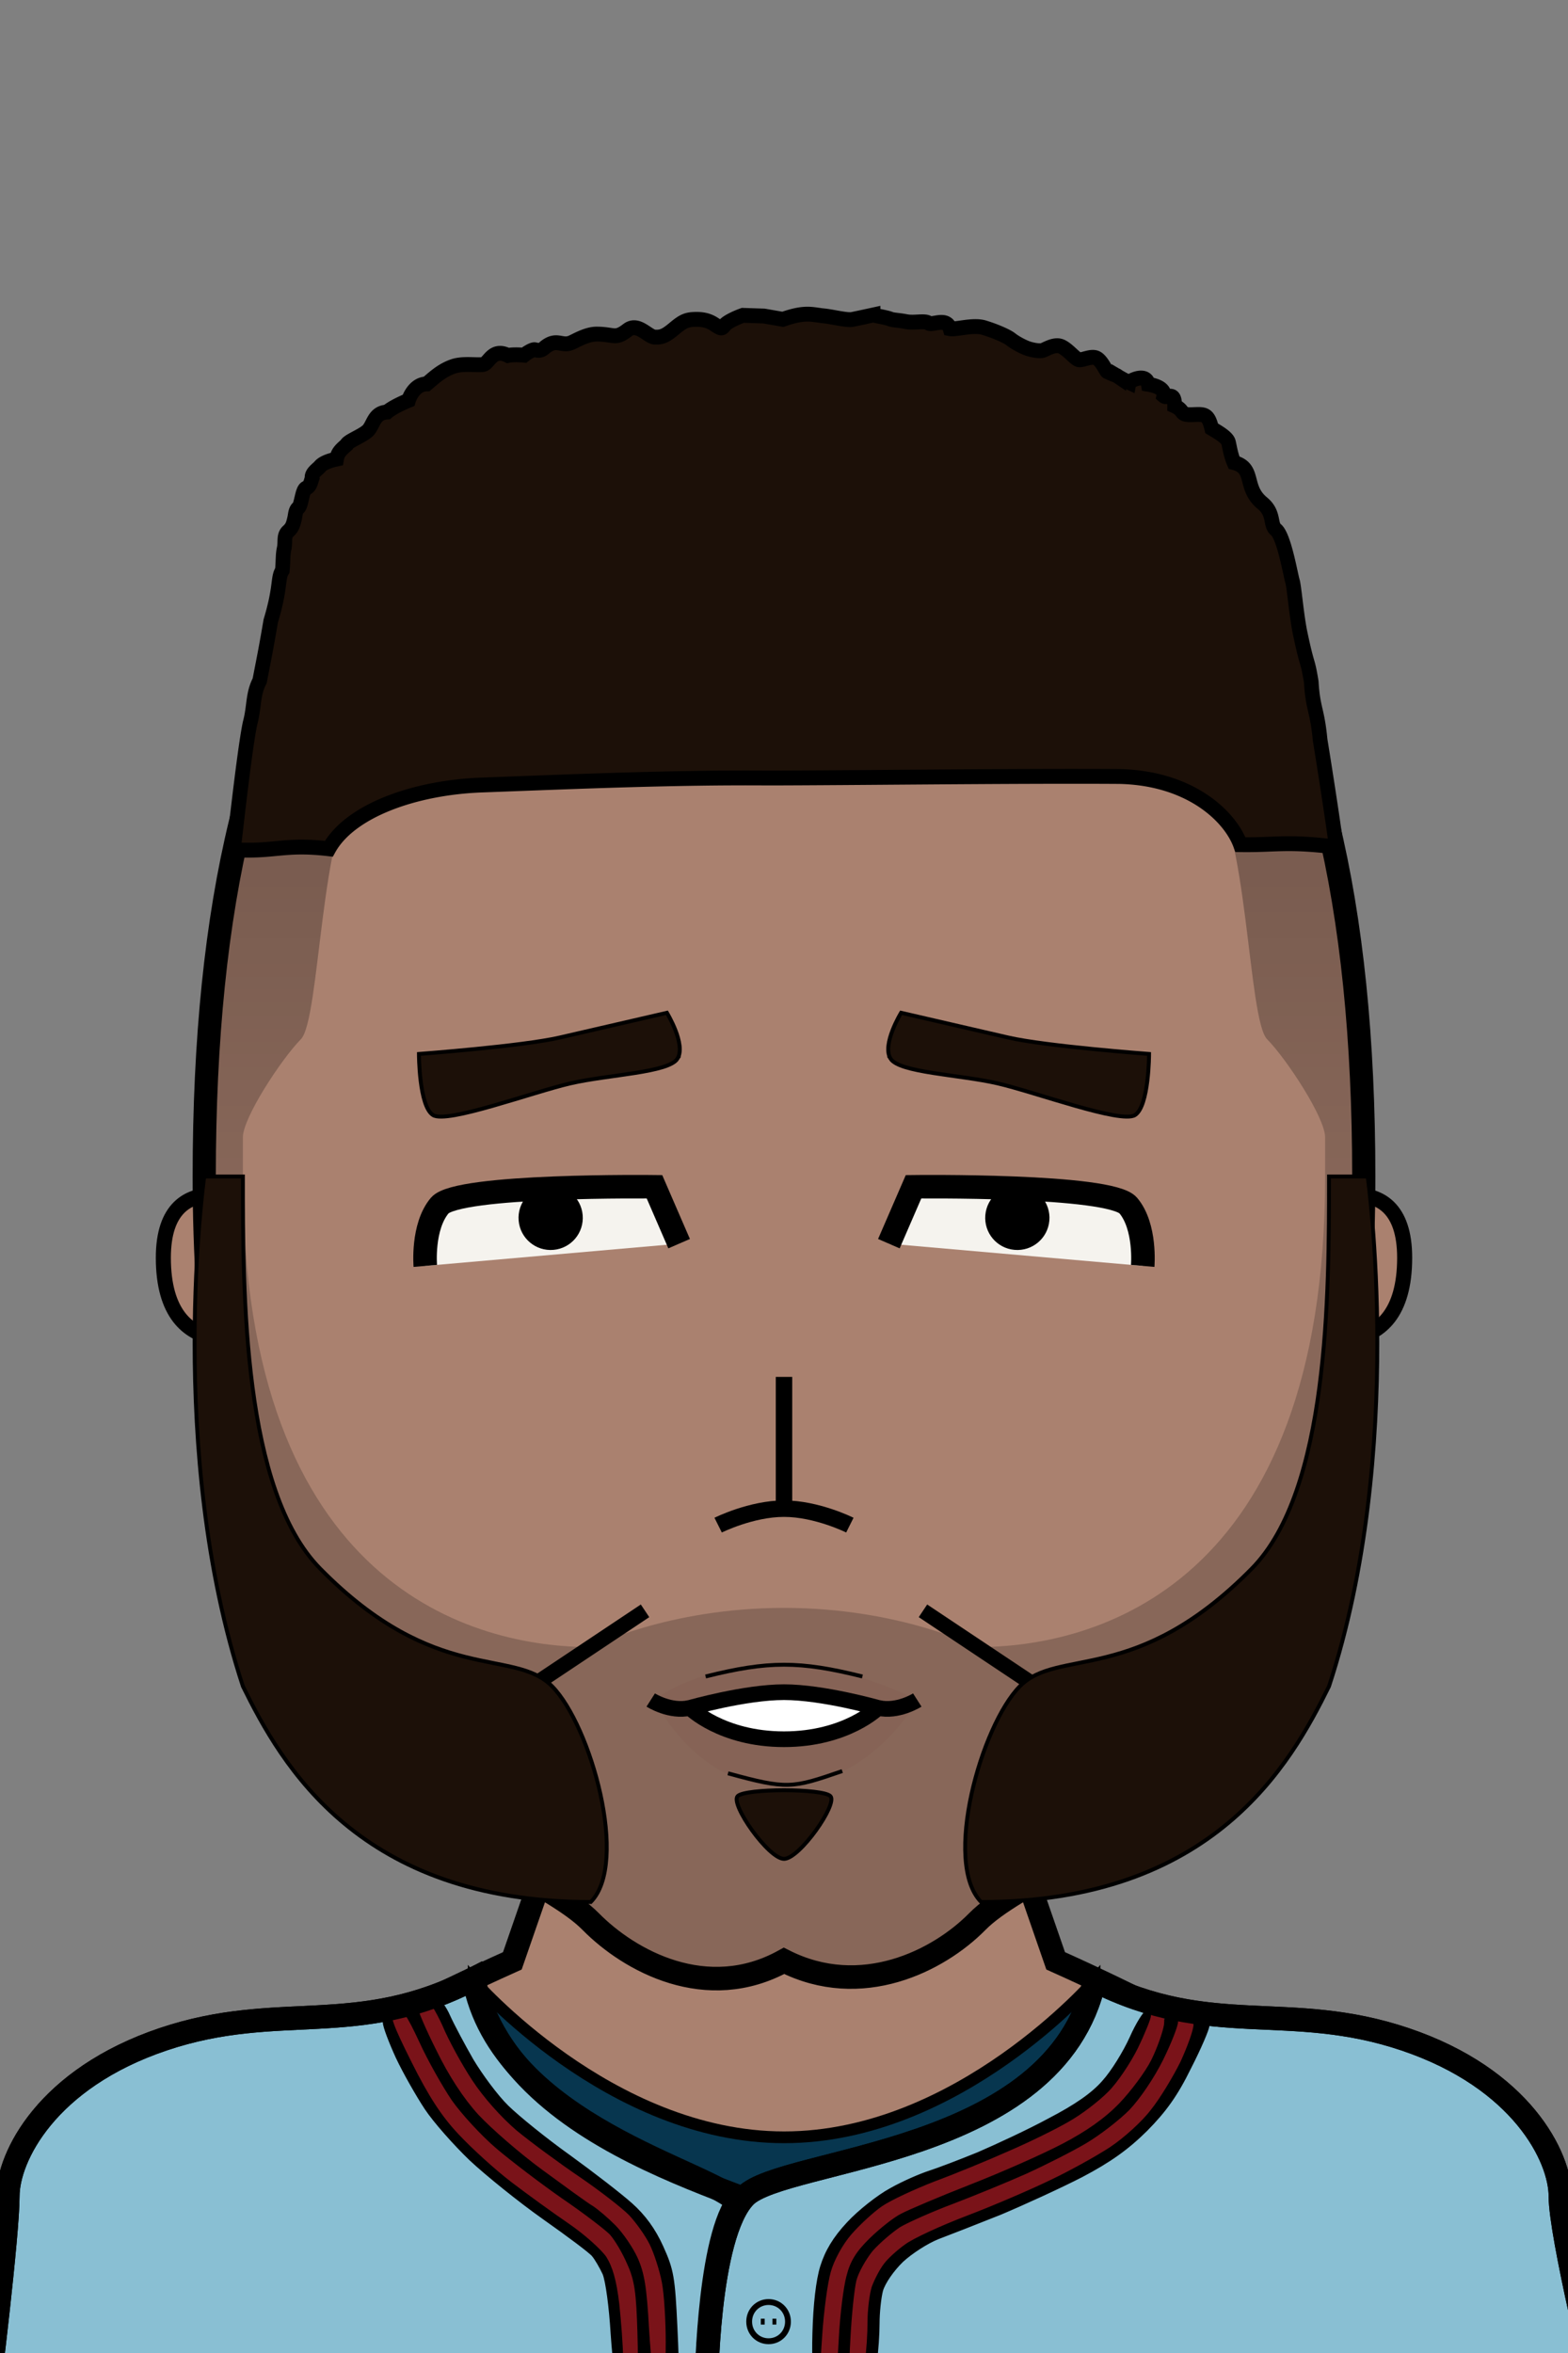 <svg xmlns="http://www.w3.org/2000/svg" version="1.2" baseProfile="tiny" width="100%" height="100%" viewBox="0 0 400 600" preserveAspectRatio="xMinYMin meet">
<rect x="0" y="0" width="400" height="600" fill="#808080" stroke="none"/>
<g transform="scale(0.99 1) translate(2.02 0)">
<path fill="#aa816f" stroke="#000" stroke-width="6" d="M10 600s-10-65 50-65c5 0 25-15 70-35l70-200 70 200c45 20 65 35 70 35 60 0 50 65 50 65" class="body"/>
</g>
<g transform="scale(0.99 1) translate(2.045 0)">
<g stroke="#000"><path fill="#07364f" stroke-width="3" d="M120 505s35 40 80 40 80-40 80-40v95H120z" class="s0"/><path fill="#89bfd3" stroke-width="6" d="M120 504.6c10 45.4 80 55.4 90 65.4s10 40 10 40H-5s5-40 5-50 10-30 40-40 50 0 80-15.4z" class="s0"/><path fill="#89bfd3" stroke-width="6" d="M360 520c30 10 40 30 40 40s10 50 10 50H180s0-40 10-50 80-10 90-55c30 15 50 5 80 15z" class="s0"/><path fill="#89bfd3" stroke-width="1.5" d="M196 597c-2.8 0-5-2.2-5-5s2.2-5 5-5 5 2.2 5 5-2.2 5-5 5zm-2-5h1m2 0h1" class="s1"/></g><path stroke="#000" d="M293.8 513c.6 0 1.2.6 1.2 1.2 0 .7-1.5 4.4-3.4 8.3-1.9 3.8-5.4 9-7.8 11.3-2.4 2.4-7 5.9-10.3 7.7-3.3 1.9-10.3 5.3-15.5 7.5-5.2 2.3-13.8 5.8-19 7.7-5.2 2-11.3 4.8-13.5 6.3s-5.7 4.7-7.8 7.1c-2.2 2.5-4.4 6.5-5.2 9.4-.8 2.7-1.8 10.1-2.2 16.3-.5 6.7-1.2 11.1-1.8 10.9-.6-.3-.9-4.8-.7-11.8.2-7.2.9-13.4 2-16.9 1.2-3.8 3.2-7.2 6.8-11 2.8-3 7.8-6.9 11-8.6 3.2-1.8 7.7-3.7 9.9-4.4s7.8-2.8 12.5-4.7c4.7-2 13-5.8 18.4-8.7 6.8-3.5 11.2-6.5 14-9.7 2.3-2.5 5.4-7.5 7.1-11.2 1.6-3.6 3.6-6.7 4.2-6.7zm6.4 1c1.1 0 1.9.7 1.9 1.7s-1.7 5.4-3.9 9.8c-2.3 4.6-6 10-8.8 12.9-2.6 2.6-7.7 6.5-11.3 8.6s-10.6 5.6-15.5 7.8c-5 2.2-13.4 5.6-18.8 7.6-5.3 2-11.4 4.7-13.5 5.9-2 1.3-5.2 4-7 6-1.7 2.1-3.6 5.4-4.1 7.4-.5 2.1-1.2 8.6-1.5 14.5-.6 9.9-.8 10.8-2.6 10.8-1.9 0-2-.5-1.4-10.8.3-5.9 1.2-13.1 2-16 1-3.9 2.6-6.4 6.1-9.8 2.7-2.6 6.4-5.5 8.3-6.4 1.9-1 10-4.4 18-7.5s18.3-7.6 23-10 10.3-5.9 12.5-7.8c2.2-1.8 5.9-6.2 8.2-9.8 2.3-3.5 4.7-8.3 5.4-10.7.8-3.1 1.6-4.2 3-4.2zm6.9 1c1.1 0 2 .7 2 1.5s-2.1 5.7-4.7 10.7c-3.4 6.9-6.4 11-11.2 15.8-4.8 4.7-9.3 7.9-16.6 11.7-5.5 2.8-15 7.1-21 9.6-6.1 2.4-13.3 5.2-16 6.2-2.8 1.1-6.9 3.7-9.3 5.9-2.5 2.4-4.7 5.6-5.3 7.6-.5 1.9-.9 5.7-.9 8.5 0 2.7-.3 7.1-.7 9.8-.5 2.7-1.3 4.7-2.1 4.7-.9 0-1.1-2.4-.6-10.3.3-5.6 1.1-11.8 1.6-13.7.6-1.9 2-4.6 3.1-6 1-1.4 3.6-3.7 5.6-5.1 2-1.5 9.2-4.8 16.1-7.4s16.5-6.7 21.5-9.1c4.9-2.3 11.8-6.1 15.2-8.3 3.5-2.3 8.2-6.5 10.4-9.4 2.3-2.8 5.7-8.4 7.6-12.2 1.8-3.9 3.3-7.8 3.3-8.8s.8-1.7 2-1.7zm-196.8-5c.7 0 2.2 1.9 3.2 4.2 1.1 2.4 3.8 7.4 6 11.2 2.3 3.8 6.3 9.2 9.1 11.9s9.9 8.4 16 12.7c6 4.3 13.2 9.8 15.9 12.2 3.3 2.9 5.9 6.4 7.9 10.8 2.7 5.9 3 7.8 3.6 20.3.6 12.6.5 13.7-1.2 13.7-1.5 0-1.7-1.1-1.7-9.8 0-5.3-.4-12.2-1-15.2s-2-7.3-3.1-9.5-3.5-5.5-5.2-7.3c-1.8-1.8-7.5-6.2-12.7-9.7s-12.5-8.8-16.3-11.9c-3.7-3.1-8.4-8.2-10.6-11.4-2.1-3.1-5.2-8.4-6.8-11.7-1.7-3.3-3.4-7-3.8-8.3-.5-1.5-.3-2.2.7-2.2zm-5 1c.4 0 3 4.8 5.7 10.7 3.6 8.2 6.3 12.4 10.7 17.2 3.3 3.5 10.6 9.8 16.4 14s11.6 8.4 13 9.2c1.4.9 4 3.1 5.9 5s4.5 5.6 5.8 8.4c1.8 4 2.4 7.6 3.8 31.5h-2.3c-2.1 0-2.2-.3-2.5-12.3-.3-10-.7-13.1-2.6-17.2-1.2-2.8-3.2-6.1-4.4-7.4-1.2-1.2-6.7-5.4-12.2-9.1-5.5-3.8-13.2-9.6-17-12.8-3.9-3.3-9-8.8-11.5-12.3-2.4-3.5-6.2-10.2-8.3-14.9-3.1-6.7-3.6-8.7-2.5-9.2.7-.4 1.6-.8 2-.8zm-7.5 3c.5-.1 3.5 5.2 6.8 11.7 4.3 8.5 7.7 13.6 12 18.2 3.3 3.5 9.4 9 13.5 12.1s10.8 7.9 14.8 10.6 8.4 6.6 9.8 8.6c1.7 2.7 2.7 6.2 3.4 12 .5 4.6 1 10.9 1 14 0 4-.4 5.8-1.3 5.8-.8 0-1.4-3.5-2-12-.4-6.6-1.3-13.4-2.1-15.3-.8-1.7-2.1-3.9-2.8-4.7-.7-.9-6.4-5.1-12.7-9.5s-14.8-11.2-18.9-15c-4.1-3.9-9.3-9.7-11.5-13s-5.6-9.2-7.4-13c-1.8-3.9-3.3-7.8-3.3-8.8 0-.9.3-1.7.7-1.7z" class="s3"/><path fill="#7a1319" stroke="#7a1319" d="M296.4 513c.9 0 1.2 1 1 3.2-.3 1.8-1.7 5.8-3.2 8.8s-5.2 7.9-8.2 11c-3.7 3.8-8.5 7.1-14.5 10.2-5 2.6-15.5 7.2-23.5 10.3s-16.1 6.5-18 7.5c-1.9.9-5.6 3.8-8.3 6.4-3.5 3.4-5.1 5.9-6.1 9.8-.8 2.9-1.7 10.1-2 16-.5 9.4-.8 10.8-2.4 10.8s-1.6-.9-.9-11.2c.4-6.2 1.4-13.6 2.2-16.3.8-2.9 3-6.9 5.2-9.4 2.1-2.4 5.6-5.6 7.8-7.1s8.3-4.3 13.5-6.3c5.2-1.9 13.8-5.4 19-7.7 5.2-2.2 12.2-5.6 15.5-7.5 3.3-1.8 7.9-5.3 10.3-7.7 2.4-2.3 5.9-7.5 7.8-11.3 1.9-3.9 3.4-7.6 3.4-8.3 0-.6.6-1.2 1.4-1.2zm7.1 1c.9 0 1.5.9 1.5 2.2s-1.5 5.4-3.3 9.3c-1.9 3.8-5.3 9.4-7.6 12.2-2.2 2.9-6.9 7.1-10.4 9.4-3.4 2.2-10.3 6-15.2 8.3-5 2.4-14.6 6.5-21.5 9.1s-14.1 5.9-16.1 7.4c-2 1.4-4.6 3.7-5.6 5.1-1.1 1.4-2.5 4.1-3.2 6-.6 1.9-1.1 6-1.1 9s-.3 7.6-.7 10.3c-.5 2.7-1.3 4.7-2.1 4.7-.9 0-1.1-2.5-.6-10.8.3-5.9 1-12.4 1.5-14.5.5-2 2.4-5.3 4.1-7.4 1.8-2 5-4.7 7-6 2.1-1.2 8.2-3.9 13.6-5.9 5.3-2 13.7-5.4 18.7-7.6 4.9-2.2 11.9-5.7 15.5-7.8s8.7-6 11.3-8.6c2.8-2.9 6.5-8.3 8.8-12.9 2.2-4.4 3.9-8.8 3.9-9.8 0-.9.7-1.7 1.5-1.7zm-196.3-4c.7 0 2.6 3 4.3 6.7 1.6 3.8 5.1 10.1 7.7 14 2.9 4.4 7.5 9.5 11.5 12.9 3.8 3.1 11.1 8.4 16.3 11.9s10.9 7.9 12.7 9.7c1.7 1.8 4.1 5.1 5.2 7.3s2.5 6.5 3.1 9.5 1 9.9 1 15.2c0 7.2-.3 9.8-1.3 9.8-.8 0-1.4-3.7-2-13.2-.6-10.7-1.2-14.3-3-18.3-1.3-2.8-3.9-6.5-5.8-8.4s-4.5-4.1-5.9-5c-1.4-.8-7.2-5-13-9.2s-13.1-10.5-16.4-14c-3.8-4.1-7.6-9.9-10.7-16.2-2.7-5.3-4.9-10.4-4.9-11.2s.6-1.5 1.2-1.5zm-1.7 10.8c2.2 4.8 6.1 11.6 8.5 15.1 2.5 3.5 7.6 9 11.5 12.3 3.8 3.2 11.5 9 17 12.8 5.5 3.7 11 7.9 12.2 9.1 1.2 1.3 3.2 4.6 4.4 7.4 1.9 4.1 2.3 7.2 2.6 17.2.3 10.4.1 12.3-1.2 12.3-1.2 0-1.5-1.3-1.5-5.8 0-3.1-.5-9.4-1-14-.7-5.8-1.7-9.3-3.4-12-1.4-2-5.8-5.9-9.8-8.6s-10.7-7.5-14.8-10.6-10.2-8.6-13.5-12.1c-4.4-4.6-7.7-9.7-12-18.2-4.9-9.7-5.7-12-4.6-12.7 1.2-.7 2.4 1 5.6 7.8z" class="s4"/><g fill="none" stroke="#000" stroke-width="6"><path d="M120 504.6c6.9 37.6 62.2 49.3 67.9 57-7.8 11.2-8 48.4-8 48.4H-5s5-40 5-50 10-30 40-40 50 0 80-15.4z" class="s5"/><path d="M360 520c30 10 40 30 40 40s10 50 10 50H180s0-40 10-50 80-10 90-55c30 15 50 5 80 15z" class="s5"/></g>
</g>
<g transform="translate(32 293.3) scale(0.64 0.64) translate(12.937 17.831) translate(-0.83 -3)">
<path fill="#aa816f" stroke="#000" stroke-width="6" d="M43 8S3-12 3 28c0 45 40 30 40 30z"/>
</g>
<g transform="translate(322 293.3) scale(-0.64 0.64) translate(-58.938 17.831) translate(-0.83 -3)">
<path fill="#aa816f" stroke="#000" stroke-width="6" d="M43 8S3-12 3 28c0 45 40 30 40 30z"/>
</g>
<g transform="scale(0.986 1) translate(2.84 0)">
<path fill="#aa816f" stroke="#000" stroke-width="6" d="M200 100c100 0 150 60 150 200 0 160-80 170-100 190-10 10-30 20-50 10-20 10.9-40 0-50-10-20-20-100-30-100-190 0-140 50-200 150-200Z" class="head"/><path fill="rgba(0,0,0,0.2)" d="M60 300H50c0-140 50-200 150-200s150 60 150 200h-10v-10c0-5-10-20-15-25s-5-55-15-65c-40-40-60 0-110 0s-70-40-110 0c-10 10-10 60-15 65s-15 20-15 25z" class="headShave"/><path fill="rgba(0,0,0,0.2)" d="M200 410c30 0 50 10 50 10 30 0 90-15 90-120h10c0 160-80 170-100 190-10 10-30 20-50 10-20 10-40 0-50-10-20-20-100-30-100-190h10c0 105 60 120 90 120 0 0 20-10 50-10" class="faceShave"/>
</g>
<g transform="translate(140.5 420.5) scale(1.94 1.94) translate(-4.603 -7.026)">
<path fill="none" stroke="#000" stroke-width="2" d="M17 2 2 12l5 15" class="shp0"/>
</g>
<g transform="translate(240.5 420.5) scale(-1.94 1.94) translate(-14.397 -7.026)">
<path fill="none" stroke="#000" stroke-width="2" d="M17 2 2 12l5 15" class="shp0"/>
</g>
<g transform="scale(0.986 1) translate(2.847 0)">
<path fill="#1c1008" fill-rule="evenodd" stroke="#000" d="M60 300H50s-10 70 10 130c10 20 30 55 90 55 10-10 0-45-10-55s-30 0-60-30c-20-20-20-70-20-100Zm261 100c-30 30-50 20-60 30s-20 45-10 55c60 0 80-35 90-55 20-60 10-130 10-130h-10c0 30 0 80-20 100Z" class="shp0"/><path fill="#1c1008" stroke="#000" d="M188 458c2-2 22-2 24 0s-8 16-12 16-14-14-12-16Z" class="shp0"/>
</g>
<g transform="translate(102.5 285) rotate(-5 37.5 25)">
<path d="m5 35 5-15s4.24-5 19.3-5c30 0 35.7 5 35.7 5l5 15z" style="fill:#f5f3ee"/><path d="M37.93 33.78c-4.53 0-8.2-3.66-8.2-8.2 0-4.53 3.67-8.19 8.2-8.19s8.19 3.66 8.19 8.19c0 4.54-3.66 8.2-8.19 8.2" style="fill:#000"/><path d="M5 35s0-10 5-15 55 0 55 0l5 15" style="fill:none;stroke:#000;stroke-width:6"/>
</g>
<g transform="translate(222.5 285) rotate(5 37.5 25) scale(-1 1) translate(-75 0)">
<path d="m5 35 5-15s4.24-5 19.3-5c30 0 35.7 5 35.7 5l5 15z" style="fill:#f5f3ee"/><path d="M37.93 33.78c-4.53 0-8.2-3.66-8.2-8.2 0-4.53 3.67-8.19 8.2-8.19s8.19 3.66 8.19 8.19c0 4.54-3.66 8.2-8.19 8.2" style="fill:#000"/><path d="M5 35s0-10 5-15 55 0 55 0l5 15" style="fill:none;stroke:#000;stroke-width:6"/>
</g>
<g transform="translate(105 260.333) rotate(-13 35 9.667)">
<path fill="#1c1008" stroke="#000" d="M67 17c3-3 0-12 0-12H39C29 5 3 1 3 1S0 14 3 17s26 0 36 0 25 3 28 0Z"/>
</g>
<g transform="translate(225 260.333) rotate(13 35 9.667) scale(-1 1) translate(-70 0)">
<path fill="#1c1008" stroke="#000" d="M67 17c3-3 0-12 0-12H39C29 5 3 1 3 1S0 14 3 17s26 0 36 0 25 3 28 0Z"/>
</g>
<g transform="translate(0 51.493)">
<path d="M167 382s10-8.86 33-9c16.67-.1 34 9 34 9s-11.33 21.31-34 22c-22.32.68-33-22-33-22" style="opacity:.05;mix-blend-mode:multiply;fill:#501414"/><path d="M176 384s14-4 24-4 24 4 24 4-8 8-24 8-24-8-24-8" style="fill:#fff"/><path d="M176 384s14-4 24-4 24 4 24 4-8 8-24 8-24-8-24-8Z" style="fill:none;stroke:#000;stroke-width:4"/><path d="M180 376c16-4 24-4 40 0" style="fill:none;stroke:#000;stroke-width:1"/><path d="M166 382s5 3.19 10 2m58-2s-5 3.19-10 2" style="fill:none;stroke:#000;stroke-width:4"/><path d="M185.71 400.69c15.15 4.14 16.29 3.86 29.15-.57" style="fill:none;stroke:#000;stroke-width:1"/>
</g>
<g transform="translate(0 12.5) scale(0.84 0.84) translate(38.095 68.095)">
<path fill="#aa816f" stroke="#000" stroke-width="5" d="M180 380s10-5 20-5 20 5 20 5m-20-5v-40" class="nose"/>
</g>
<g transform="scale(-1 1) translate(-400 0) scale(0.986 1) translate(2.84 0)">
<defs><linearGradient id="a" x1="200" x2="200" y1="100" y2="310" gradientUnits="userSpaceOnUse"><stop offset="0" stop-color="rgba(0,0,0,.25)"/><stop offset="1" stop-color="rgba(0,0,0,0)"/></linearGradient></defs><g style="display:inline"><path d="M60 310H50v-10c0-140 50-200 150-200s150 60 150 200v10h-10v-20c0-5-10-20-15-25s-5-55-15-65c-40-40-56.429-38.095-106.429-38.095S130 160 90 200c-10 10-10 60-15 65s-15 20-15 25z" class="short_fade" style="display:inline;opacity:1;fill:url(#a);stroke:none;stroke-width:1;stroke-miterlimit:4;stroke-dasharray:none"/></g><path fill="#1c1008" stroke="#000" stroke-width="3.787" d="M176.958 80.33c-1.666.356-3.656.694-4.42 1.005-.765.32-2.055.284-4.153.686s-4.817-.357-5.767.356c-.961.723-4.673-1.601-5.58 1.436-1.52.302-5.92-1.098-8.743-.275-2.813.832-5.969 2.177-6.978 2.973-1.03.814-2.96 1.857-4.303 2.332-1.353.467-3.078.714-3.842.54-.755-.174-3.004-1.702-4.739-1.09-1.735.623-3.73 3.203-4.69 3.432-.96.219-3.273-1.108-4.636-.394-1.362.722-2.397 3.27-2.745 3.43-2.989 1.372-1.8.579-2.989 1.372a31 31 0 0 1-2.656 1.381c-.05-.263-4.43-2.651-4.968.476-2.855.459-4.32 1.567-4.015 2.972-.94.796-2.85-1.446-2.802 2.543-2.752 1.235-1.103 2.36-4.573 2.232-3.087-.119-4.077-.32-5.01 3.495-1.754 1.034-4.017 2.314-4.34 3.53-.265.989-.564 3.211-1.437 5.196-5.571 1.426-2.372 6.34-7.36 10.364-3.157 2.561-1.891 5.497-3.489 6.741-2.087 1.637-3.748 11.4-4.287 13.184-.421 1.372-.966 8.114-1.896 12.835-2.045 9.632-1.918 6.557-2.956 12.805-.414 6.977-1.54 6.943-2.291 14.791-1.65 9.93-4.07 25.692-4.154 27.305 13.07-1.575 15.468-.457 24.767-.598 2.688-7.24 12.988-17.017 31.388-17.386 26.676-.176 68.995.364 90.96.39 24.425-.18 49.48.895 73.733 1.779 17.401.59 34.288 6.477 39.775 16.265 11.669-1.34 14.105.89 24.676.232-.985-8.536-3.087-26.773-4.306-32.295-1.13-4.084-.635-7.333-2.476-10.758-1.328-6.785-1.608-7.98-2.868-15.269-2.678-8.718-1.723-10.969-2.993-12.874-.233-2.265-.107-4.023-.46-5.542-.412-1.838.209-3.338-1.056-4.445-1.078-.942-1.311-1.855-1.615-3.108-.304-1.226-.204-2.203-1.027-2.899-.833-.695-.944-4.649-2.032-5.024-1.068-.384-1.228-1.815-1.522-2.556.241-1.258-1.467-2.26-2.04-2.95-.783-.944-2.675-1.546-4.297-1.889-.296-1.7-1.162-2.397-2.55-3.613-.334-.924-3.588-2.054-5.303-3.426-1.725-1.372-1.592-4.738-5.192-4.948-1.705-1.464-5.55-2.973-5.55-2.973s-1.223-4.135-4.705-4.199c-1.93-1.61-3.95-3.522-7.028-4.519-2.509-.795-6.032-.191-7.571-.438-1.53-.247-2.365-4.291-6.439-2.296-1.529-.33-4.156-.073-4.156-.073-.97-.768-2.156-1.39-2.646-1.4-.47-.008-1.49.641-2.755-.612-3.09-2.418-4.237-.164-6.76-1.152-1.068-.42-4.008-2.223-6.606-2.214-4.626.01-4.734 1.446-8.017-1.033-2.666-2.012-5.237 1.721-7.05 1.804-1.814.082-2.794-.348-5.038-2.196-2.313-1.902-3.245-2.295-5.558-2.332-1.911-.028-3.371.347-4.724 1.216-1.94 1.263-1.96 1.263-2.842.156-.48-.604-2.568-1.683-4.636-2.397l-5.428.175-4.903.84c-5.92-2.057-7.581-1.16-10.61-.877-2.097.201-6.002 1.19-7.384.906a656 656 0 0 1-5.337-1.126z"/>
</g>
</svg>